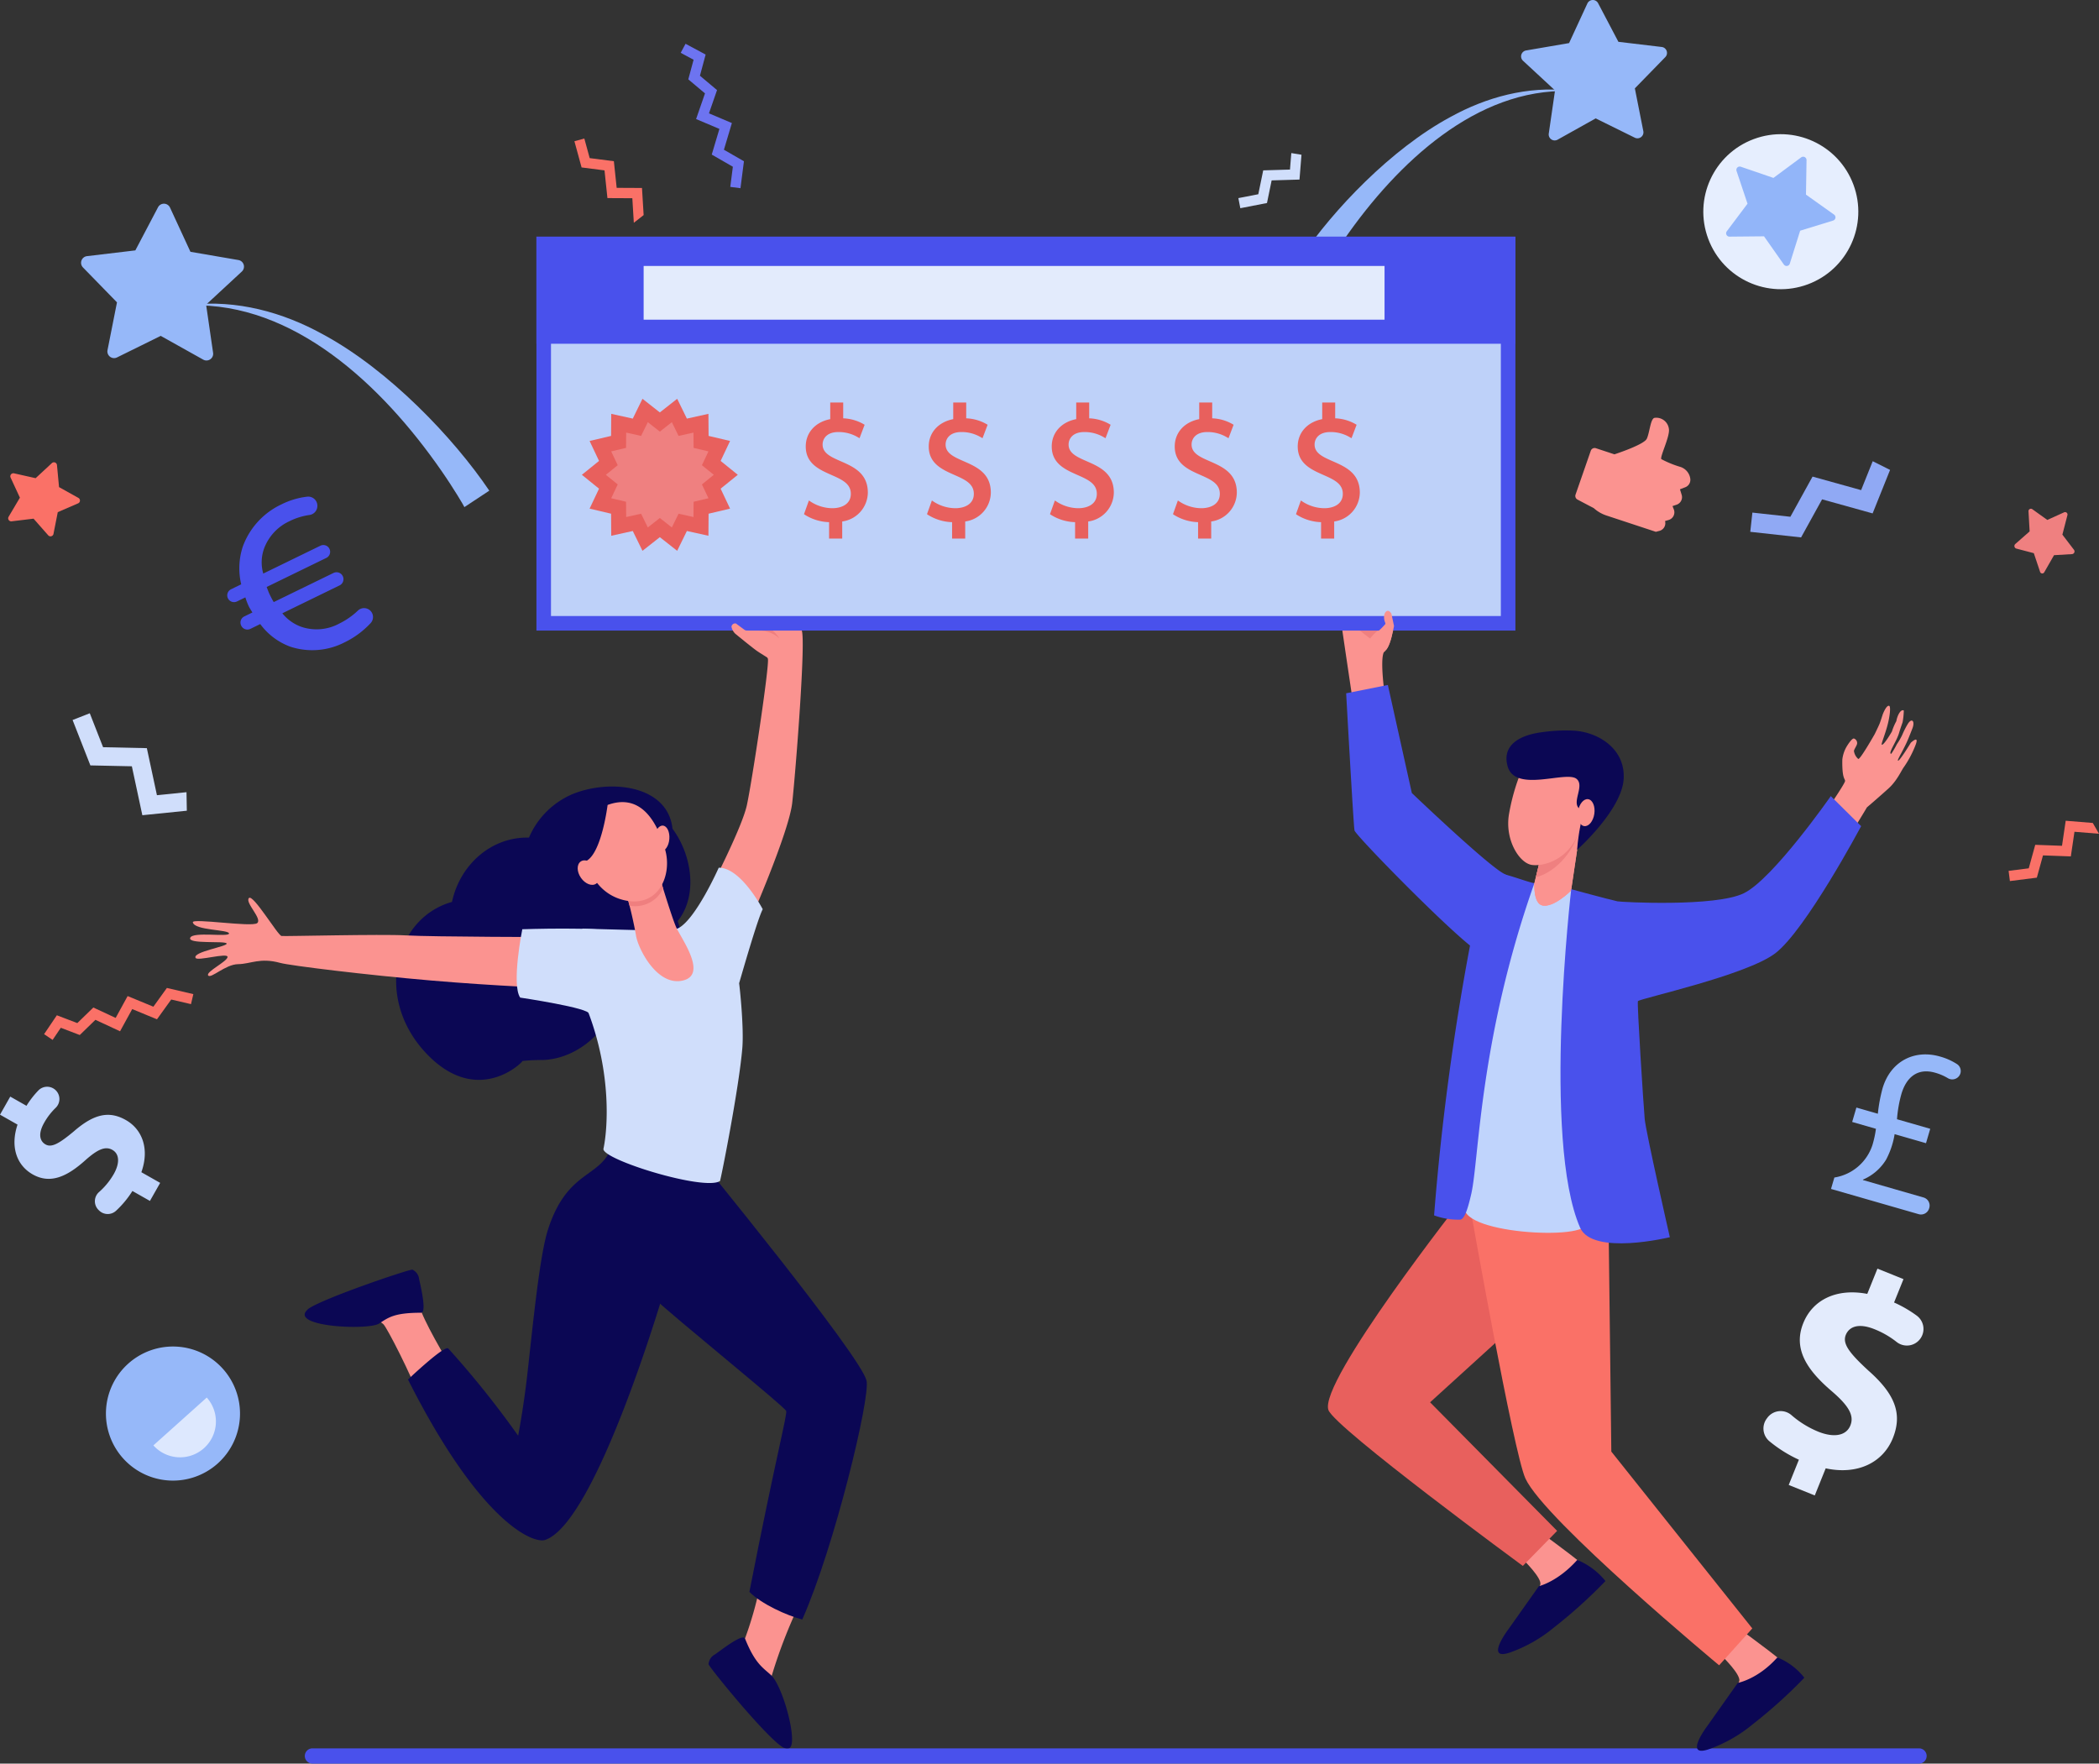 <svg id="Lottery_Art" data-name="Lottery Art" xmlns="http://www.w3.org/2000/svg" width="476.077" height="400" viewBox="0 0 476.077 400">
  <rect x="0" y="0" width="476.077" height="400" fill="#333333" stroke="none"/>
  <path id="Path_2502" data-name="Path 2502" d="M1507.03,1306.009c.084-.236,2.1-3.678,4.695-7.416,12.085-17.411,30.005-34.192,51.02-33.562l.016-.128c-9.5-1.042-18.811,1.488-26.984,6-13.482,7.268-26.619,21.118-33.806,31.764Z" transform="translate(-1206.806 -1244.369)" fill="#96b8f9"/>
  <path id="Path_2503" data-name="Path 2503" d="M1558.083,1274.666l1.421-9.791-7.26-6.723a1.359,1.359,0,0,1,.694-2.337l9.752-1.674,4.149-8.983a1.36,1.36,0,0,1,2.438-.062l4.6,8.757,9.825,1.171a1.359,1.359,0,0,1,.813,2.3l-6.905,7.086,1.922,9.706a1.36,1.36,0,0,1-1.935,1.484l-8.874-4.378-8.636,4.828A1.36,1.36,0,0,1,1558.083,1274.666Z" transform="translate(-1206.806 -1244.369)" fill="#96b8f9"/>
  <path id="Path_2504" data-name="Path 2504" d="M1366.853,1256.744l-1.293,4.8,3.878,3.26-1.831,5.274,5.2,2.2L1371,1278.33l4.54,2.616-.786,6.111-2.313-.3.587-4.569-4.79-2.76,1.737-5.821-5.288-2.236,2.02-5.82-3.787-3.184,1.2-4.446-2.924-1.571,1.1-2.054Z" transform="translate(-1206.806 -1244.369)" fill="#6d74f0"/>
  <g id="Group_102" data-name="Group 102" transform="translate(-1206.806 -1244.369)">
    <g id="Group_101" data-name="Group 101">
      <path id="Path_2505" data-name="Path 2505" d="M1257.363,1554.836a15.205,15.205,0,1,1-21.475-1.176A15.2,15.2,0,0,1,1257.363,1554.836Z" fill="#96b8f9"/>
      <path id="Path_2506" data-name="Path 2506" d="M1241.594,1572.2a8.129,8.129,0,1,0,12.108-10.85Z" fill="#dde8fe"/>
    </g>
  </g>
  <g id="Group_103" data-name="Group 103" transform="translate(-1206.806 -1244.369)">
    <path id="Path_2507" data-name="Path 2507" d="M1642.068,1640.917h-364.4a1.726,1.726,0,0,0-1.726,1.726h0a1.726,1.726,0,0,0,1.726,1.726h364.4a1.726,1.726,0,0,0,1.726-1.726h0A1.726,1.726,0,0,0,1642.068,1640.917Z" fill="#4951ec"/>
  </g>
  <g id="Group_104" data-name="Group 104" transform="translate(-1206.806 -1244.369)">
    <path id="Path_2508" data-name="Path 2508" d="M1240.813,1516.753l-3.973-2.253a22.185,22.185,0,0,1-3.732,4.5,2.781,2.781,0,0,1-3.8-.053l-.127-.123a2.773,2.773,0,0,1,.073-4.07,16.172,16.172,0,0,0,3.353-4.094c1.353-2.383,1.357-4.536-.315-5.485-1.59-.9-3.352-.132-6.153,2.37-4.043,3.621-7.865,5.488-11.922,3.188-3.68-2.087-5.1-6.316-3.436-11.289l-3.973-2.254,2.324-4.1,3.68,2.087a20.547,20.547,0,0,1,2.715-3.5,2.775,2.775,0,0,1,3.9-.043h0a2.777,2.777,0,0,1,.007,4,14.755,14.755,0,0,0-2.605,3.378c-1.541,2.719-.868,4.261.3,4.925,1.381.782,3.089-.183,6.443-2.979,4.579-3.981,8.017-4.684,11.781-2.549,3.722,2.11,5.407,6.548,3.516,11.831l4.266,2.419Z" fill="#c0d4fc"/>
  </g>
  <path id="Path_2509" data-name="Path 2509" d="M1631.56,1348.977l-2.63,6.556-11.016-3.067-5.028,9.111-8.619-.947-.479,4.363,11.527,1.267,4.764-8.634,11.459,3.19,3.958-9.865Z" transform="translate(-1206.806 -1244.369)" fill="#90a9f4"/>
  <g id="Group_105" data-name="Group 105" transform="translate(-1206.806 -1244.369)">
    <path id="Path_2510" data-name="Path 2510" d="M1612.507,1581.174l2.308-5.727a29.987,29.987,0,0,1-6.7-4.2,3.758,3.758,0,0,1-.609-5.1l.142-.192a3.75,3.75,0,0,1,5.467-.632,21.871,21.871,0,0,0,6.084,3.761c3.436,1.385,6.321,1.006,7.293-1.405.923-2.29-.423-4.514-4.277-7.819-5.575-4.769-8.761-9.556-6.4-15.4,2.137-5.3,7.55-7.958,14.51-6.624l2.308-5.727,5.907,2.381-2.138,5.3a27.7,27.7,0,0,1,5.181,3.01,3.752,3.752,0,0,1,.757,5.222h0a3.755,3.755,0,0,1-5.353.724,19.979,19.979,0,0,0-4.993-2.885c-3.918-1.579-5.864-.4-6.544,1.287-.8,1.989.8,4.1,5.144,8.1,6.153,5.422,7.711,9.9,5.524,15.328-2.161,5.365-7.8,8.416-15.223,6.828l-2.477,6.148Z" fill="#e3ebfc"/>
  </g>
  <path id="Path_2511" data-name="Path 2511" d="M1291,1383.1a2.025,2.025,0,0,1-.106,2.572,19.914,19.914,0,0,1-5.936,4.392,16.007,16.007,0,0,1-12.273.991,14.754,14.754,0,0,1-6.852-5.142l-2.246,1.094a1.537,1.537,0,0,1-2.055-.708l-.028-.058a1.537,1.537,0,0,1,.709-2.056l1.842-.9c-.366-.6-.62-.98-.788-1.326a14.9,14.9,0,0,1-.809-2.1l-1.9.926a1.537,1.537,0,0,1-2.055-.708h0a1.538,1.538,0,0,1,.708-2.056l2.3-1.122a15.8,15.8,0,0,1,.345-8.506,16.988,16.988,0,0,1,8.781-9.622,17.367,17.367,0,0,1,5.863-1.75,2.075,2.075,0,0,1,2.271,1.77l0,.035a2.079,2.079,0,0,1-1.791,2.349,14.872,14.872,0,0,0-4.553,1.425,11.069,11.069,0,0,0-5.737,6.215,9.227,9.227,0,0,0-.173,5.643l12.959-6.313a1.536,1.536,0,0,1,2.055.709h0a1.537,1.537,0,0,1-.709,2.055l-13.534,6.594c.251.661.5,1.323.7,1.726.252.518.505,1.037.9,1.7l13.563-6.608a1.568,1.568,0,0,1,2.1.724h0a1.569,1.569,0,0,1-.723,2.1l-12.987,6.327a9.769,9.769,0,0,0,4.266,3.053,10.808,10.808,0,0,0,8.631-.714,16.912,16.912,0,0,0,4.245-2.952,2.025,2.025,0,0,1,3.014.241Z" transform="translate(-1206.806 -1244.369)" fill="#4951ec"/>
  <path id="Path_2512" data-name="Path 2512" d="M1249.106,1424.048l-6.706.68-2.287-10.669-9.927-.214-3.017-7.7-3.9,1.527,4.035,10.3,9.408.2,2.379,11.1,10.091-1.024Z" transform="translate(-1206.806 -1244.369)" fill="#d0defb"/>
  <g id="Group_106" data-name="Group 106" transform="translate(-1206.806 -1244.369)">
    <path id="Path_2513" data-name="Path 2513" d="M1568.767,1346.027l4.21,1.389s6.676-2.163,7.333-3.524.843-4.661,1.793-4.752a2.877,2.877,0,0,1,3.223,2.479c.317,1.64-2.085,6.38-1.71,6.885a23.092,23.092,0,0,0,4.394,1.788,3.279,3.279,0,0,1,2.171,2.647v0a1.807,1.807,0,0,1-1.129,1.941l-1.211.467.386,1.251a1.805,1.805,0,0,1-1.142,2.24l-.936.315.3.761a1.805,1.805,0,0,1-1.166,2.388l-.818.238.034.219a1.8,1.8,0,0,1-1.314,2.018l-.813.213-11.213-3.7a7.993,7.993,0,0,1-2.842-1.65l-3.724-1.966a.924.924,0,0,1-.434-1.124l3.453-9.942A.923.923,0,0,1,1568.767,1346.027Z" fill="#fb9390"/>
  </g>
  <path id="Path_2514" data-name="Path 2514" d="M1312.134,1359.386c-.093-.264-2.34-4.107-5.24-8.28-13.492-19.438-33.5-38.172-56.96-37.468l-.017-.143c10.607-1.164,21,1.661,30.125,6.7,15.051,8.114,29.717,23.576,37.74,35.461Z" transform="translate(-1206.806 -1244.369)" fill="#96b8f9"/>
  <path id="Path_2515" data-name="Path 2515" d="M1255.139,1324.394l-1.587-10.931,8.106-7.505a1.518,1.518,0,0,0-.775-2.61L1250,1301.48l-4.633-10.028a1.518,1.518,0,0,0-2.721-.07l-5.142,9.777-10.968,1.307a1.518,1.518,0,0,0-.908,2.567l7.71,7.911-2.147,10.835a1.518,1.518,0,0,0,2.161,1.656l9.906-4.887,9.642,5.39A1.518,1.518,0,0,0,1255.139,1324.394Z" transform="translate(-1206.806 -1244.369)" fill="#96b8f9"/>
  <g id="Group_107" data-name="Group 107" transform="translate(-1206.806 -1244.369)">
    <path id="Path_2516" data-name="Path 2516" d="M1622.1,1514.034l.761-2.591a10.864,10.864,0,0,0,8.628-7.352,22.836,22.836,0,0,0,.8-3.7l-5.39-1.552.958-3.265,4.867,1.4a35.708,35.708,0,0,1,1.067-5.763c1.8-6.115,7.2-8.885,13.014-7.213a13.924,13.924,0,0,1,3.887,1.73,1.882,1.882,0,0,1,.521,2.6h0a1.935,1.935,0,0,1-2.624.573,11.738,11.738,0,0,0-2.864-1.225c-4.082-1.175-6.578,1.142-7.658,4.821a28.718,28.718,0,0,0-1,5.726l7.536,2.17-.958,3.265-7.117-2.049a18.706,18.706,0,0,1-1.913,5.744,11.33,11.33,0,0,1-5.254,4.558l-.03.1,13.753,3.96a1.9,1.9,0,0,1,1.306,2.353l-.04.136a1.92,1.92,0,0,1-2.376,1.294Z" fill="#96b8f9"/>
  </g>
  <path id="Path_2517" data-name="Path 2517" d="M1208.76,1361.571l2.56-4.323-2.111-4.56a.691.691,0,0,1,.778-.964l4.9,1.1,3.684-3.416a.691.691,0,0,1,1.157.442l.47,5,4.388,2.448a.69.69,0,0,1-.063,1.237l-4.612,1.993-.972,4.93a.691.691,0,0,1-1.2.322l-3.321-3.77-4.988.6A.69.69,0,0,1,1208.76,1361.571Z" transform="translate(-1206.806 -1244.369)" fill="#fa7167"/>
  <path id="Path_2518" data-name="Path 2518" d="M1681.471,1431.024l-6.141-.5-.838,5.68-6.071-.221-1.471,5.329-4.57.577.293,2.314,6.112-.772,1.393-5.05,6.316.23.824-5.586,5.565.449Z" transform="translate(-1206.806 -1244.369)" fill="#fa7167"/>
  <path id="Path_2519" data-name="Path 2519" d="M1352.791,1293.151l-.375-6.149-5.741-.029-.637-6.042-5.483-.7-1.216-4.443-2.249.615,1.626,5.943,5.2.667.662,6.285,5.647.028.34,5.573Z" transform="translate(-1206.806 -1244.369)" fill="#fa7167"/>
  <path id="Path_2520" data-name="Path 2520" d="M1219.7,1474.644l4.641,1.772,3.636-3.529,5.062,2.355,2.714-4.953,5.842,2.41,3.061-4.252,6,1.4-.53,2.271-4.486-1.047-3.23,4.487-5.616-2.317-2.759,5.035-5.586-2.6-3.551,3.446-4.3-1.642-1.858,2.75-1.932-1.306Z" transform="translate(-1206.806 -1244.369)" fill="#fa7167"/>
  <path id="Path_2521" data-name="Path 2521" d="M1499.689,1279.088l-.3,3.741-6.072.181-1.115,5.415-4.522.879.444,2.289,6.048-1.175,1.056-5.132,6.317-.188.453-5.629Z" transform="translate(-1206.806 -1244.369)" fill="#d0defb"/>
  <g id="Group_108" data-name="Group 108" transform="translate(-1206.806 -1244.369)">
    <circle id="Ellipse_17" data-name="Ellipse 17" cx="17.576" cy="17.576" r="17.576" transform="translate(1588.107 1282.055) rotate(-20.445)" fill="#e6eefe"/>
    <path id="Path_2522" data-name="Path 2522" d="M1622.581,1294.394l-7.479,2.3-2.347,7.464a.762.762,0,0,1-1.351.21l-4.5-6.4-7.824.075a.762.762,0,0,1-.616-1.22l4.7-6.256-2.489-7.418a.762.762,0,0,1,.97-.964l7.4,2.536,6.286-4.659a.763.763,0,0,1,1.217.625l-.125,7.823,6.374,4.538A.763.763,0,0,1,1622.581,1294.394Z" fill="#92b5f9"/>
  </g>
  <path id="Path_2523" data-name="Path 2523" d="M1672.683,1370.291l4.121-.248a.609.609,0,0,0,.4-.976l-2.626-3.435,1.132-4.374a.551.551,0,0,0-.716-.7l-3.837,1.739-3.422-2.455a.551.551,0,0,0-.839.544l.254,4.51-3.246,2.856a.608.608,0,0,0,.2,1.034l3.994,1.049,1.416,4.22a.518.518,0,0,0,.961.095Z" transform="translate(-1206.806 -1244.369)" fill="#ef8080"/>
  <g id="Group_116" data-name="Group 116" transform="translate(-1206.806 -1244.369)">
    <path id="Path_2524" data-name="Path 2524" d="M1367.664,1446.455s7.388-14.215,8.534-19.434,5.115-31.5,4.78-33.19-6.611-5.766-5.836-7.2,6.753-1.441,8.122-1.318a12.367,12.367,0,0,1,5.3,1.892c1.178.971-1.324,32.464-2.071,39.245s-9.926,27.661-9.926,27.661Z" fill="#fb9390"/>
    <path id="Path_2525" data-name="Path 2525" d="M1381,1386.616c-.163.1-.783.286-.929.418l-1.136.359a6.8,6.8,0,0,1,4.642,1.775A7.868,7.868,0,0,0,1381,1386.616Z" fill="#ef7f7f"/>
    <path id="Path_2526" data-name="Path 2526" d="M1520.663,1392.324c1.144-.873,1.727-3.062,1.974-4.477l.577-1.862c-.439-.2-9.126-1.851-11.76-2.04a4.811,4.811,0,0,0-.394,1.975c.293,2.174,2.4,16.295,2.4,16.295l7.524.5S1519.729,1394.338,1520.663,1392.324Z" fill="#fb9390"/>
    <path id="Path_2527" data-name="Path 2527" d="M1520.843,1386.4a10.45,10.45,0,0,0-3.277,2.782s-4.133-2.925-3.944-3.783c.251-1.138,4.505,1.191,4.505,1.191Z" fill="#ef8080"/>
    <rect id="Rectangle_46" data-name="Rectangle 46" width="222.044" height="89.342" transform="translate(1328.474 1298.051)" fill="#4951ec"/>
    <rect id="Rectangle_47" data-name="Rectangle 47" width="82.735" height="215.437" transform="translate(1547.214 1301.354) rotate(90)" fill="#bed1f9"/>
    <rect id="Rectangle_48" data-name="Rectangle 48" width="222.044" height="24.285" transform="translate(1328.474 1298.051)" fill="#4951ec"/>
    <path id="Path_2528" data-name="Path 2528" d="M1557.539,1592.9s10.124,7.3,11.718,9.476c2.3,3.136-17.151,9-15.028,5.329.488-.844,1.888-3.686,1.949-3.966.325-1.495-3.8-5.521-3.8-5.521Z" fill="#fb9390"/>
    <path id="Path_2529" data-name="Path 2529" d="M1548.968,1613.846l6.875-9.714s4.292-1,8.7-5.953a16.108,16.108,0,0,1,6.4,4.787,112.14,112.14,0,0,1-11.693,10.541,32.469,32.469,0,0,1-10.011,5.686C1543.421,1621.156,1548.968,1613.846,1548.968,1613.846Z" fill="#0b0754"/>
    <path id="Path_2530" data-name="Path 2530" d="M1640.2,1412.835s-2.617,4.318-2.909,4.055c-.225-.2,1.339-2.477,2.449-5.233.286-.709.566-1.409.817-2.055.661-1.694-.155-2.571-1.119-.905a18.692,18.692,0,0,0-1.175,2.34,15.475,15.475,0,0,1-1.225,2.129,20.135,20.135,0,0,1-1.276,2.187c-.045-.077-.364.08-.083-.682.338-.915,1.47-2.707,1.866-4.09.224-.784.789-2.4.789-2.4a16.41,16.41,0,0,0,.275-2.663c-.753-.391-1.52,1.306-1.69,2.41a12.653,12.653,0,0,0-1.007,2.365s-1.86,3.225-2.3,2.971c-.188-.107.725-2.22,1.306-4.428.54-2.05.76-4.2.384-4.367-.64-.275-1.475,1.942-1.475,1.942s-.5,1.582-.71,2.1c-.242.6-1.1,2.35-1.1,2.35s-3.35,5.914-3.749,5.637a2.927,2.927,0,0,1-.967-1.814c.079-.438.633-1.171.711-1.609a1.083,1.083,0,0,0-.7-1.2c-.515-.129-1.683,1.853-1.683,1.853a7.541,7.541,0,0,0-.963,2.912c-.085,4.478.645,4.3.62,4.875-.031.679-5.218,8.158-5.218,8.158l-.1.115,6.155,4.48c2.053-3.338,3.649-5.955,4.116-6.773,0,0,3.089-2.642,4.976-4.365s2.948-4.2,3.409-4.769a23.563,23.563,0,0,0,2.632-4.964C1642.236,1410.9,1640.2,1412.835,1640.2,1412.835Z" fill="#fb9491"/>
    <path id="Path_2531" data-name="Path 2531" d="M1573.023,1517.892l-1.6,7.919-40.255,36.615,28.815,29.16-7.781,7.952s-42.557-31.25-44.09-35.345c-2.362-6.305,30.505-48.068,30.505-48.068Z" fill="#e8605d"/>
    <path id="Path_2532" data-name="Path 2532" d="M1602.664,1614.8s10.124,7.3,11.718,9.476c2.3,3.136-17.151,9-15.029,5.329.488-.844,1.888-3.686,1.949-3.965.326-1.5-3.8-5.523-3.8-5.523Z" fill="#fb9390"/>
    <path id="Path_2533" data-name="Path 2533" d="M1594.085,1635.78l6.874-9.713s4.567-.821,8.973-5.777a14.785,14.785,0,0,1,6.119,4.61,112.08,112.08,0,0,1-11.692,10.541,32.485,32.485,0,0,1-10.012,5.686C1588.537,1643.09,1594.085,1635.78,1594.085,1635.78Z" fill="#0b0754"/>
    <path id="Path_2534" data-name="Path 2534" d="M1571.645,1521.561l.628,52.041,31.974,40.112-7.525,8.364s-39.6-32.921-43.933-42.368c-2.691-5.859-12.492-61.279-12.492-61.279Z" fill="#fa7167"/>
    <path id="Path_2535" data-name="Path 2535" d="M1539.175,1517.462c3.274-7.39,2.895-60.363,15.637-72.77,4.483.757,7.681,1.181,8.429,1.378.665,5.457,1.4,25.481,1.845,43.833.3,12.226-.009,25.049,1.5,31.807C1567.516,1525.9,1536.184,1524.21,1539.175,1517.462Z" fill="#c0d4fc"/>
    <path id="Path_2536" data-name="Path 2536" d="M1551.858,1447.792s-5.172,14.719-9.429,12.6-28.171-26.5-28.408-27.678-1.891-31.1-1.891-31.1l9.459-1.885,5.439,24.505s17.5,16.73,21.047,18.379A6.574,6.574,0,0,1,1551.858,1447.792Z" fill="#4951ec"/>
    <path id="Path_2537" data-name="Path 2537" d="M1537.9,1521a16.032,16.032,0,0,1-5.827-.969,572.83,572.83,0,0,1,8.151-61.211c2.3-11.884,2.886-16.975,7.853-16.1,1.437.25,5.327,1.733,6.74,1.972-12.482,35.315-12.525,62.5-14.292,70.38C1539.633,1519.025,1538.861,1521.027,1537.9,1521Z" fill="#4951ec"/>
    <path id="Path_2538" data-name="Path 2538" d="M1556.129,1439.356l-1.308,5.336s-.3,4.644,1.858,5.062c2.6.5,6.464-3.388,6.464-3.388l2.238-15.047Z" fill="#fb9390"/>
    <path id="Path_2539" data-name="Path 2539" d="M1556.129,1439.356l-1.308,5.336s-.3,4.644,1.858,5.062c2.6.5,6.464-3.388,6.464-3.388l2.238-15.047Z" fill="#fb9390"/>
    <path id="Path_2540" data-name="Path 2540" d="M1565.359,1431.389l-9.23,7.967-.977,3.986C1558.68,1442.493,1563.71,1438.61,1565.359,1431.389Z" fill="#ef8080"/>
    <path id="Path_2541" data-name="Path 2541" d="M1556.1,1417.544a5.452,5.452,0,0,0-5.027,3.77,47.441,47.441,0,0,0-2.013,7.725c-.977,5.786,2.318,11.083,5.185,11.506s9.7-1.477,11.208-9.673c.647-3.514,1.5-8.122-1.391-10.544A12.993,12.993,0,0,0,1556.1,1417.544Z" fill="#fb9390"/>
    <path id="Path_2542" data-name="Path 2542" d="M1564.519,1437.118s10.107-9.007,10.549-16.044-6.058-10.807-11.615-11a37.753,37.753,0,0,0-6.8.351c-5.568.7-9.176,3.17-7.906,7.732,1.705,6.124,13.26.957,15.623,2.858,1.95,1.568-1.211,5.341.683,6.781,1.78,1.353.873.894.284,3.467A45.288,45.288,0,0,0,1564.519,1437.118Z" fill="#0b0754"/>
    <path id="Path_2543" data-name="Path 2543" d="M1568.416,1428.958c-.25,1.686-1.281,2.931-2.3,2.78s-1.646-1.64-1.4-3.326,1.282-2.93,2.3-2.78S1568.667,1427.272,1568.416,1428.958Z" fill="#fb9390"/>
    <path id="Path_2544" data-name="Path 2544" d="M1522.393,1383.555c-.908-1.587-2.26.044-1.384,2.106a.453.453,0,0,1,.005.243,14.523,14.523,0,0,1-2.328,2.218s1.684,4.711,2.631,3.472,1.666-5.253,1.666-5.253Z" fill="#fb9390"/>
    <path id="Path_2545" data-name="Path 2545" d="M1628.932,1431.75l-6.883-6.812s-13.078,18.767-19.711,22.023c-6.448,3.166-27.917,2.014-28.673,1.842-2.573-.587-10.487-2.751-10.487-2.751s-6.636,56.951,2.008,76.752c2.82,6.459,20.359,2.177,20.359,2.177s-5.413-23.713-5.7-26.817c-.275-2.969-1.78-26.487-1.539-26.728.632-.633,24.573-5.851,31.136-10.837C1616.371,1455.334,1628.932,1431.75,1628.932,1431.75Z" fill="#4951ec"/>
    <path id="Path_2546" data-name="Path 2546" d="M1379.712,1389.752l-.485-1.92a11.117,11.117,0,0,1-3.473-.551l-2.023-1.49a.828.828,0,0,0-1.019.743,3.081,3.081,0,0,0,.86,1.568s3.618,2.98,4.89,3.885c.63.448,2.612,1.657,2.612,1.657l1.155-2.16Z" fill="#fb9390"/>
    <g id="Group_109" data-name="Group 109">
      <path id="Path_2547" data-name="Path 2547" d="M1356.463,1337.913l3.935-3.093,2.2,4.494,4.888-1.08.035,5.005,4.872,1.148-2.14,4.525,3.891,3.148-3.891,3.148,2.14,4.525-4.872,1.148-.035,5.005-4.888-1.08-2.2,4.494-3.935-3.093-3.935,3.093-2.2-4.494-4.887,1.08-.035-5.005-4.872-1.148,2.14-4.525-3.891-3.148,3.891-3.148-2.14-4.525,4.872-1.148.035-5.005,4.887,1.08,2.2-4.494Z" fill="#e8605d"/>
      <path id="Path_2548" data-name="Path 2548" d="M1356.463,1342.265l2.725-2.142,1.525,3.112,3.384-.747.024,3.465,3.373.795-1.482,3.133,2.695,2.18-2.695,2.18,1.482,3.133-3.373.795-.024,3.466-3.384-.748-1.525,3.112-2.725-2.142-2.725,2.142-1.526-3.112-3.384.748-.024-3.466-3.373-.795,1.482-3.133-2.695-2.18,2.695-2.18-1.482-3.133,3.373-.795.024-3.465,3.384.747,1.526-3.112Z" fill="#ef8080"/>
    </g>
    <rect id="Rectangle_49" data-name="Rectangle 49" width="168.044" height="12.185" transform="translate(1352.791 1304.691)" fill="#e3ebfc"/>
    <g id="Group_115" data-name="Group 115">
      <g id="Group_110" data-name="Group 110">
        <path id="Path_2549" data-name="Path 2549" d="M1394.852,1366.521V1362.8a10.891,10.891,0,0,1-5.489-1.67l-.2-.145,1.11-3.1.352.235a9.168,9.168,0,0,0,4.96,1.516c2.03,0,4.2-.857,4.2-3.264,0-2.33-2.063-3.245-4.452-4.3-2.706-1.2-5.774-2.558-5.774-6.437,0-3.133,2.17-5.541,5.555-6.2v-3.768h2.941v3.582a10.047,10.047,0,0,1,4.618,1.318l.241.141-1.155,3.05-.336-.191a8.533,8.533,0,0,0-4.471-1.207c-2.634,0-3.569,1.526-3.569,2.833,0,1.983,1.9,2.817,4.1,3.784,2.887,1.267,6.159,2.7,6.159,7.14a6.7,6.7,0,0,1-5.812,6.529v3.88Z" fill="#e8605d"/>
      </g>
      <g id="Group_111" data-name="Group 111">
        <path id="Path_2550" data-name="Path 2550" d="M1422.749,1366.521V1362.8a10.888,10.888,0,0,1-5.489-1.67l-.2-.145,1.11-3.1.352.235a9.168,9.168,0,0,0,4.96,1.516c2.03,0,4.2-.857,4.2-3.264,0-2.33-2.063-3.245-4.452-4.3-2.706-1.2-5.774-2.558-5.774-6.437,0-3.133,2.17-5.541,5.554-6.2v-3.768h2.942v3.582a10.048,10.048,0,0,1,4.618,1.318l.241.141-1.156,3.05-.335-.191a8.534,8.534,0,0,0-4.471-1.207c-2.634,0-3.569,1.526-3.569,2.833,0,1.983,1.9,2.817,4.1,3.784,2.887,1.267,6.159,2.7,6.159,7.14a6.7,6.7,0,0,1-5.812,6.529v3.88Z" fill="#e8605d"/>
      </g>
      <g id="Group_112" data-name="Group 112">
        <path id="Path_2551" data-name="Path 2551" d="M1450.646,1366.521V1362.8a10.9,10.9,0,0,1-5.49-1.67l-.2-.145,1.11-3.1.351.235a9.173,9.173,0,0,0,4.961,1.516c2.03,0,4.2-.857,4.2-3.264,0-2.33-2.063-3.245-4.452-4.3-2.706-1.2-5.774-2.558-5.774-6.437,0-3.133,2.17-5.541,5.554-6.2v-3.768h2.942v3.582a10.048,10.048,0,0,1,4.618,1.318l.241.141-1.156,3.05-.335-.191a8.537,8.537,0,0,0-4.471-1.207c-2.634,0-3.569,1.526-3.569,2.833,0,1.983,1.9,2.817,4.1,3.784,2.887,1.267,6.159,2.7,6.159,7.14a6.7,6.7,0,0,1-5.812,6.529v3.88Z" fill="#e8605d"/>
      </g>
      <g id="Group_113" data-name="Group 113">
        <path id="Path_2552" data-name="Path 2552" d="M1478.543,1366.521V1362.8a10.9,10.9,0,0,1-5.49-1.67l-.2-.145,1.11-3.1.351.235a9.173,9.173,0,0,0,4.961,1.516c2.03,0,4.2-.857,4.2-3.264,0-2.33-2.063-3.245-4.452-4.3-2.706-1.2-5.774-2.558-5.774-6.437,0-3.133,2.17-5.541,5.554-6.2v-3.768h2.941v3.582a10.048,10.048,0,0,1,4.619,1.318l.241.141-1.156,3.05-.336-.191a8.529,8.529,0,0,0-4.47-1.207c-2.634,0-3.569,1.526-3.569,2.833,0,1.983,1.9,2.817,4.1,3.784,2.886,1.267,6.159,2.7,6.159,7.14a6.7,6.7,0,0,1-5.812,6.529v3.88Z" fill="#e8605d"/>
      </g>
      <g id="Group_114" data-name="Group 114">
        <path id="Path_2553" data-name="Path 2553" d="M1506.44,1366.521V1362.8a10.9,10.9,0,0,1-5.49-1.67l-.2-.145,1.11-3.1.351.235a9.173,9.173,0,0,0,4.961,1.516c2.03,0,4.2-.857,4.2-3.264,0-2.33-2.063-3.245-4.452-4.3-2.707-1.2-5.774-2.558-5.774-6.437,0-3.133,2.17-5.541,5.554-6.2v-3.768h2.941v3.582a10.048,10.048,0,0,1,4.619,1.318l.241.141-1.156,3.05-.336-.191a8.528,8.528,0,0,0-4.47-1.207c-2.634,0-3.569,1.526-3.569,2.833,0,1.983,1.9,2.817,4.1,3.784,2.886,1.267,6.158,2.7,6.158,7.14a6.7,6.7,0,0,1-5.811,6.529v3.88Z" fill="#e8605d"/>
      </g>
    </g>
  </g>
  <g id="Group_117" data-name="Group 117" transform="translate(-1206.806 -1244.369)">
    <path id="Path_2554" data-name="Path 2554" d="M1303.622,1483.431c11.805,12.3,22.172,1.4,21.659,1.585a41.62,41.62,0,0,1,4.682-.226c7.031-.276,13.434-5.313,16.229-11.993,10.523-1.378,17.4-11.1,14.323-19.518,4.65-5.79,3.217-15.034-1.183-20.955-1.024-9.7-13.7-11.344-22.424-7.945a18.719,18.719,0,0,0-10.127,9.963c-8.41-.2-15.59,5.983-17.463,14.595C1296.238,1452.586,1291.576,1470.877,1303.622,1483.431Z" fill="#0b0754"/>
    <path id="Path_2555" data-name="Path 2555" d="M1379.46,1602.64a83.733,83.733,0,0,1-3.611,13.176c-.138.331-1.456,1.539-1.607,1.878.708,8.1,5.87,12.912,10.717,16.343-1.052-4.086-3.392-8.772-3.09-9.681a115.886,115.886,0,0,1,6.344-16.35C1384.18,1607.552,1382.744,1605.1,1379.46,1602.64Z" fill="#fb9390"/>
    <path id="Path_2556" data-name="Path 2556" d="M1364.7,1506.252l-28.007,19.124s13.64,8.857,18.317,13.315,29.7,24.673,30.109,25.694c.3.757-2.322,10.344-8.34,41.038,2.661,2.721,8.521,5.387,11.992,6.266,7.278-16.375,15.5-50.446,14.573-54.194C1401.914,1551.679,1364.7,1506.252,1364.7,1506.252Z" fill="#0b0754"/>
    <path id="Path_2557" data-name="Path 2557" d="M1293.784,1544.739c.823.8,6.29,11.449,8.369,17.149,3.044-1.917,4.886-4.2,8.287-5.491-2.683-3.883-7.917-13.227-8.347-15.451-1.021-5.277-2.218-6.054-2.218-6.054s-17.689,5.984-18.867,7.661S1290.477,1541.515,1293.784,1544.739Z" fill="#fb9390"/>
    <path id="Path_2558" data-name="Path 2558" d="M1302.3,1542.116c1.373,0-.118-6.2-.433-7.627a2.671,2.671,0,0,0-1.517-2.146c-.627-.155-20.285,6.5-23.606,8.885a3.936,3.936,0,0,0-.69.788c-1.82,3.393,14.387,4.039,16.719,2.556C1294.846,1543.252,1296.126,1542.1,1302.3,1542.116Z" fill="#0b0754"/>
    <path id="Path_2559" data-name="Path 2559" d="M1369.79,1512.234s-23.727-9.343-24.036-8.35c-2.457,7.913-10.1,5.361-14.639,19.3-1.9,5.837-3.4,21.245-4.678,32.671-.88,7.853-2.111,14.146-2.111,14.146a213.515,213.515,0,0,0-15.833-19.773c-.8-.9-9.149,7.035-9.149,7.035,16.467,32.652,28.48,37.27,31.1,36.382,11.9-4.022,27.673-58.756,27.647-58.751C1360.029,1531.123,1369.79,1512.234,1369.79,1512.234Z" fill="#0b0754"/>
    <path id="Path_2560" data-name="Path 2560" d="M1333.171,1456.91s-28.326-.036-34.39-.386c-5.489-.317-27.259.238-28.11.139s-6.478-9.628-7.413-8.6,3.131,4.725,1.873,5.686-14.768-1.191-14.589-.192c.336,1.869,8.218,1.631,8.21,2.533s-8.25-.506-8.808.992,7.928.61,8.266,1.279-7.871,1.892-7.031,3.285c.456.757,7.274-1.263,7.241-.232s-5.008,3.377-4.4,4.2,3.9-2.521,6.791-2.563,4.953-1.547,9.561-.283c2.275.624,19.642,2.747,34.318,4,15.045,1.285,27.377,1.694,27.377,1.694Z" fill="#fb9390"/>
    <path id="Path_2561" data-name="Path 2561" d="M1375.172,1482.09c.375-4.549-.52-13.2-.724-14.715,1.375-4.724,4.3-14.8,5.354-16.782,0,0-4.932-9.478-9.98-9.413,0,0-5.156,11.622-9.142,13.7a9.887,9.887,0,0,1-2.005.6c-3.849-.027-17.3-.435-19.808-.48l1.412,19.081c5.3,14.054,4.334,26.493,3.4,30.825-.52,2.41,22.836,9.645,26.424,7.336C1370.245,1512.149,1374.412,1491.283,1375.172,1482.09Z" fill="#d0defb"/>
    <path id="Path_2562" data-name="Path 2562" d="M1345.7,1455.721c-2.481-1.186-20.433-.592-20.433-.592s-2.509,12.5-.482,15.506c0,0,16.052,2.388,15.595,3.7Z" fill="#d0defb"/>
    <path id="Path_2563" data-name="Path 2563" d="M1348.83,1446.976a93.223,93.223,0,0,1,2.2,9.4c.338,2.837,4.662,11.677,10.548,10.413s-.255-9.518-1.408-12.118-4.269-13.1-4.269-13.1Z" fill="#fb9390"/>
    <path id="Path_2564" data-name="Path 2564" d="M1357.213,1445.877c-.74-2.395-1.308-4.308-1.308-4.308l-7.075,5.407s.343,1.207.761,2.81A7,7,0,0,0,1357.213,1445.877Z" fill="#ef7f7f"/>
    <path id="Path_2565" data-name="Path 2565" d="M1343.7,1427.311a10,10,0,0,0-4.167,5.528c-1.083,3.756.353,13.387,8.421,15.6s11.437-5.481,9.695-11.43S1352.2,1423.544,1343.7,1427.311Z" fill="#fb9390"/>
    <path id="Path_2566" data-name="Path 2566" d="M1358.619,1434.676c-.134,1.607-1,2.847-1.938,2.768s-1.586-1.443-1.452-3.05,1-2.846,1.938-2.768S1358.753,1433.07,1358.619,1434.676Z" fill="#fb9390"/>
    <path id="Path_2567" data-name="Path 2567" d="M1375.787,1616.015c-.507-1.275-5.632,2.788-6.841,3.612a2.674,2.674,0,0,0-1.427,2.207c.088.624,13.127,16.683,16.94,18.9a2.192,2.192,0,0,0,1.341.129c2.118-.816-1.33-13.956-4.11-16.551C1379.893,1622.637,1378.07,1621.75,1375.787,1616.015Z" fill="#0b0754"/>
    <path id="Path_2568" data-name="Path 2568" d="M1344.634,1426.81s-1.3,10.786-4.752,12.78-1.925,6.747-1.925,6.747-3.318-11.042-.618-14.644A15.322,15.322,0,0,1,1344.634,1426.81Z" fill="#0b0754"/>
    <path id="Path_2569" data-name="Path 2569" d="M1341.967,1441.1c.964,1.389.984,3.043.046,3.7s-2.482.054-3.446-1.335-.985-3.043-.046-3.695S1341,1439.716,1341.967,1441.1Z" fill="#fb9390"/>
  </g>
</svg>
